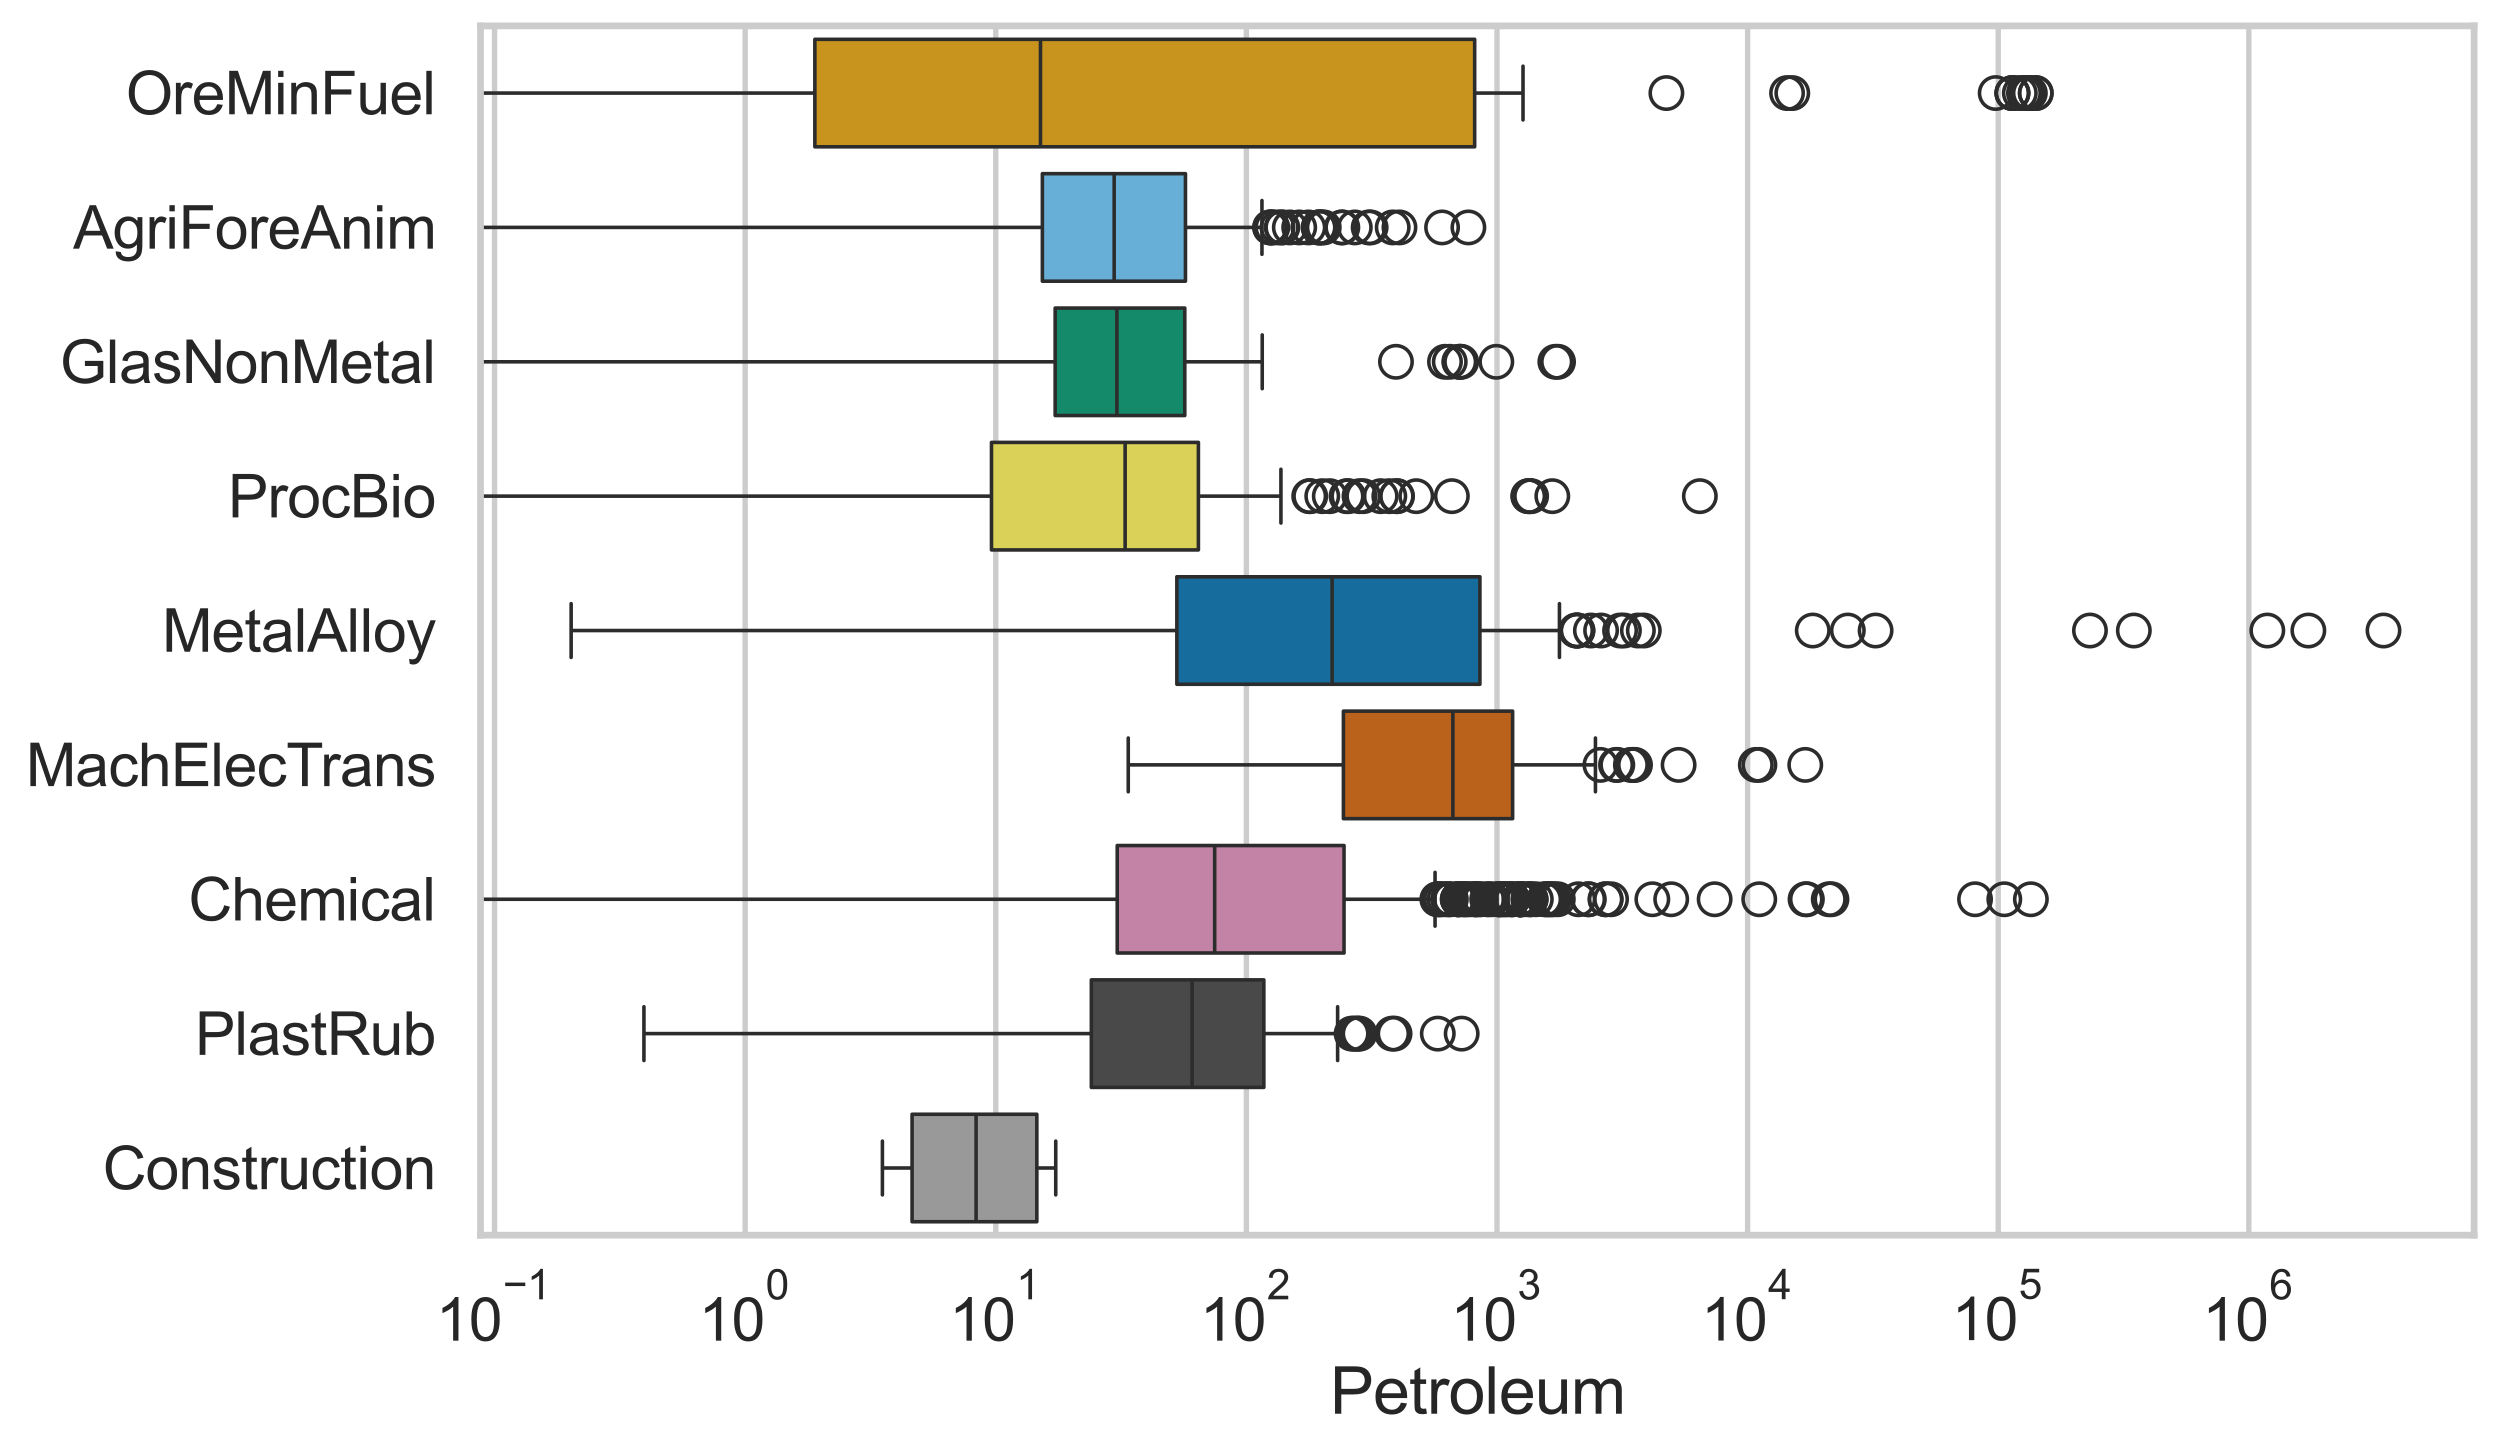 <?xml version="1.0" encoding="utf-8" standalone="no"?>
<!DOCTYPE svg PUBLIC "-//W3C//DTD SVG 1.1//EN"
  "http://www.w3.org/Graphics/SVG/1.1/DTD/svg11.dtd">
<svg xmlns:xlink="http://www.w3.org/1999/xlink" width="695.577pt" height="404.121pt" viewBox="0 0 695.577 404.121" xmlns="http://www.w3.org/2000/svg" version="1.1">
 <defs>
  <style type="text/css">*{stroke-linejoin: round; stroke-linecap: butt}</style>
 </defs>
 <g id="figure_1">
  <g id="patch_1">
   <path d="M 0 404.121 
L 695.577 404.121 
L 695.577 0 
L 0 0 
z
" style="fill: #ffffff"/>
  </g>
  <g id="axes_1">
   <g id="patch_2">
    <path d="M 133.697 343.665 
L 688.377 343.665 
L 688.377 7.2 
L 133.697 7.2 
z
" style="fill: #ffffff"/>
   </g>
   <g id="matplotlib.axis_1">
    <g id="xtick_1">
     <g id="line2d_1">
      <path d="M 137.598 343.665 
L 137.598 7.2 
" clip-path="url(#p5e1dbf6864)" style="fill: none; stroke: #cccccc; stroke-width: 1.5; stroke-linecap: round"/>
     </g>
     <g id="text_1">
      <!-- $\mathdefault{10^{-1}}$ -->
      <g style="fill: #262626" transform="translate(121.263 373.18) scale(0.165 -0.165)">
       <defs>
        <path id="ArialMT-31" d="M 2384 0 
L 1822 0 
L 1822 3584 
Q 1619 3391 1289 3197 
Q 959 3003 697 2906 
L 697 3450 
Q 1169 3672 1522 3987 
Q 1875 4303 2022 4600 
L 2384 4600 
L 2384 0 
z
" transform="scale(0.016)"/>
        <path id="ArialMT-30" d="M 266 2259 
Q 266 3072 433 3567 
Q 600 4063 929 4331 
Q 1259 4600 1759 4600 
Q 2128 4600 2406 4451 
Q 2684 4303 2865 4023 
Q 3047 3744 3150 3342 
Q 3253 2941 3253 2259 
Q 3253 1453 3087 958 
Q 2922 463 2592 192 
Q 2263 -78 1759 -78 
Q 1097 -78 719 397 
Q 266 969 266 2259 
z
M 844 2259 
Q 844 1131 1108 757 
Q 1372 384 1759 384 
Q 2147 384 2411 759 
Q 2675 1134 2675 2259 
Q 2675 3391 2411 3762 
Q 2147 4134 1753 4134 
Q 1366 4134 1134 3806 
Q 844 3388 844 2259 
z
" transform="scale(0.016)"/>
        <path id="ArialMT-2212" d="M 3381 1997 
L 356 1997 
L 356 2522 
L 3381 2522 
L 3381 1997 
z
" transform="scale(0.016)"/>
       </defs>
       <use xlink:href="#ArialMT-31" transform="translate(0 0.994)"/>
       <use xlink:href="#ArialMT-30" transform="translate(55.615 0.994)"/>
       <use xlink:href="#ArialMT-2212" transform="translate(112.973 70.688) scale(0.7)"/>
       <use xlink:href="#ArialMT-31" transform="translate(153.852 70.688) scale(0.7)"/>
      </g>
     </g>
    </g>
    <g id="xtick_2">
     <g id="line2d_2">
      <path d="M 207.326 343.665 
L 207.326 7.2 
" clip-path="url(#p5e1dbf6864)" style="fill: none; stroke: #cccccc; stroke-width: 1.5; stroke-linecap: round"/>
     </g>
     <g id="text_2">
      <!-- $\mathdefault{10^{0}}$ -->
      <g style="fill: #262626" transform="translate(194.374 373.18) scale(0.165 -0.165)">
       <use xlink:href="#ArialMT-31" transform="translate(0 0.994)"/>
       <use xlink:href="#ArialMT-30" transform="translate(55.615 0.994)"/>
       <use xlink:href="#ArialMT-30" transform="translate(112.973 70.688) scale(0.7)"/>
      </g>
     </g>
    </g>
    <g id="xtick_3">
     <g id="line2d_3">
      <path d="M 277.055 343.665 
L 277.055 7.2 
" clip-path="url(#p5e1dbf6864)" style="fill: none; stroke: #cccccc; stroke-width: 1.5; stroke-linecap: round"/>
     </g>
     <g id="text_3">
      <!-- $\mathdefault{10^{1}}$ -->
      <g style="fill: #262626" transform="translate(264.102 373.18) scale(0.165 -0.165)">
       <use xlink:href="#ArialMT-31" transform="translate(0 0.994)"/>
       <use xlink:href="#ArialMT-30" transform="translate(55.615 0.994)"/>
       <use xlink:href="#ArialMT-31" transform="translate(112.973 70.688) scale(0.7)"/>
      </g>
     </g>
    </g>
    <g id="xtick_4">
     <g id="line2d_4">
      <path d="M 346.783 343.665 
L 346.783 7.2 
" clip-path="url(#p5e1dbf6864)" style="fill: none; stroke: #cccccc; stroke-width: 1.5; stroke-linecap: round"/>
     </g>
     <g id="text_4">
      <!-- $\mathdefault{10^{2}}$ -->
      <g style="fill: #262626" transform="translate(333.831 373.18) scale(0.165 -0.165)">
       <defs>
        <path id="ArialMT-32" d="M 3222 541 
L 3222 0 
L 194 0 
Q 188 203 259 391 
Q 375 700 629 1000 
Q 884 1300 1366 1694 
Q 2113 2306 2375 2664 
Q 2638 3022 2638 3341 
Q 2638 3675 2398 3904 
Q 2159 4134 1775 4134 
Q 1369 4134 1125 3890 
Q 881 3647 878 3216 
L 300 3275 
Q 359 3922 746 4261 
Q 1134 4600 1788 4600 
Q 2447 4600 2831 4234 
Q 3216 3869 3216 3328 
Q 3216 3053 3103 2787 
Q 2991 2522 2730 2228 
Q 2469 1934 1863 1422 
Q 1356 997 1212 845 
Q 1069 694 975 541 
L 3222 541 
z
" transform="scale(0.016)"/>
       </defs>
       <use xlink:href="#ArialMT-31" transform="translate(0 0.994)"/>
       <use xlink:href="#ArialMT-30" transform="translate(55.615 0.994)"/>
       <use xlink:href="#ArialMT-32" transform="translate(112.973 70.688) scale(0.7)"/>
      </g>
     </g>
    </g>
    <g id="xtick_5">
     <g id="line2d_5">
      <path d="M 416.511 343.665 
L 416.511 7.2 
" clip-path="url(#p5e1dbf6864)" style="fill: none; stroke: #cccccc; stroke-width: 1.5; stroke-linecap: round"/>
     </g>
     <g id="text_5">
      <!-- $\mathdefault{10^{3}}$ -->
      <g style="fill: #262626" transform="translate(403.559 373.18) scale(0.165 -0.165)">
       <defs>
        <path id="ArialMT-33" d="M 269 1209 
L 831 1284 
Q 928 806 1161 595 
Q 1394 384 1728 384 
Q 2125 384 2398 659 
Q 2672 934 2672 1341 
Q 2672 1728 2419 1979 
Q 2166 2231 1775 2231 
Q 1616 2231 1378 2169 
L 1441 2663 
Q 1497 2656 1531 2656 
Q 1891 2656 2178 2843 
Q 2466 3031 2466 3422 
Q 2466 3731 2256 3934 
Q 2047 4138 1716 4138 
Q 1388 4138 1169 3931 
Q 950 3725 888 3313 
L 325 3413 
Q 428 3978 793 4289 
Q 1159 4600 1703 4600 
Q 2078 4600 2393 4439 
Q 2709 4278 2876 4000 
Q 3044 3722 3044 3409 
Q 3044 3113 2884 2869 
Q 2725 2625 2413 2481 
Q 2819 2388 3044 2092 
Q 3269 1797 3269 1353 
Q 3269 753 2831 336 
Q 2394 -81 1725 -81 
Q 1122 -81 723 278 
Q 325 638 269 1209 
z
" transform="scale(0.016)"/>
       </defs>
       <use xlink:href="#ArialMT-31" transform="translate(0 0.994)"/>
       <use xlink:href="#ArialMT-30" transform="translate(55.615 0.994)"/>
       <use xlink:href="#ArialMT-33" transform="translate(112.973 70.688) scale(0.7)"/>
      </g>
     </g>
    </g>
    <g id="xtick_6">
     <g id="line2d_6">
      <path d="M 486.24 343.665 
L 486.24 7.2 
" clip-path="url(#p5e1dbf6864)" style="fill: none; stroke: #cccccc; stroke-width: 1.5; stroke-linecap: round"/>
     </g>
     <g id="text_6">
      <!-- $\mathdefault{10^{4}}$ -->
      <g style="fill: #262626" transform="translate(473.287 373.015) scale(0.165 -0.165)">
       <defs>
        <path id="ArialMT-34" d="M 2069 0 
L 2069 1097 
L 81 1097 
L 81 1613 
L 2172 4581 
L 2631 4581 
L 2631 1613 
L 3250 1613 
L 3250 1097 
L 2631 1097 
L 2631 0 
L 2069 0 
z
M 2069 1613 
L 2069 3678 
L 634 1613 
L 2069 1613 
z
" transform="scale(0.016)"/>
       </defs>
       <use xlink:href="#ArialMT-31" transform="translate(0 0.202)"/>
       <use xlink:href="#ArialMT-30" transform="translate(55.615 0.202)"/>
       <use xlink:href="#ArialMT-34" transform="translate(112.973 69.895) scale(0.7)"/>
      </g>
     </g>
    </g>
    <g id="xtick_7">
     <g id="line2d_7">
      <path d="M 555.968 343.665 
L 555.968 7.2 
" clip-path="url(#p5e1dbf6864)" style="fill: none; stroke: #cccccc; stroke-width: 1.5; stroke-linecap: round"/>
     </g>
     <g id="text_7">
      <!-- $\mathdefault{10^{5}}$ -->
      <g style="fill: #262626" transform="translate(543.016 373.015) scale(0.165 -0.165)">
       <defs>
        <path id="ArialMT-35" d="M 266 1200 
L 856 1250 
Q 922 819 1161 601 
Q 1400 384 1738 384 
Q 2144 384 2425 690 
Q 2706 997 2706 1503 
Q 2706 1984 2436 2262 
Q 2166 2541 1728 2541 
Q 1456 2541 1237 2417 
Q 1019 2294 894 2097 
L 366 2166 
L 809 4519 
L 3088 4519 
L 3088 3981 
L 1259 3981 
L 1013 2750 
Q 1425 3038 1878 3038 
Q 2478 3038 2890 2622 
Q 3303 2206 3303 1553 
Q 3303 931 2941 478 
Q 2500 -78 1738 -78 
Q 1113 -78 717 272 
Q 322 622 266 1200 
z
" transform="scale(0.016)"/>
       </defs>
       <use xlink:href="#ArialMT-31" transform="translate(0 0.88)"/>
       <use xlink:href="#ArialMT-30" transform="translate(55.615 0.88)"/>
       <use xlink:href="#ArialMT-35" transform="translate(112.973 70.573) scale(0.7)"/>
      </g>
     </g>
    </g>
    <g id="xtick_8">
     <g id="line2d_8">
      <path d="M 625.697 343.665 
L 625.697 7.2 
" clip-path="url(#p5e1dbf6864)" style="fill: none; stroke: #cccccc; stroke-width: 1.5; stroke-linecap: round"/>
     </g>
     <g id="text_8">
      <!-- $\mathdefault{10^{6}}$ -->
      <g style="fill: #262626" transform="translate(612.744 373.18) scale(0.165 -0.165)">
       <defs>
        <path id="ArialMT-36" d="M 3184 3459 
L 2625 3416 
Q 2550 3747 2413 3897 
Q 2184 4138 1850 4138 
Q 1581 4138 1378 3988 
Q 1113 3794 959 3422 
Q 806 3050 800 2363 
Q 1003 2672 1297 2822 
Q 1591 2972 1913 2972 
Q 2475 2972 2870 2558 
Q 3266 2144 3266 1488 
Q 3266 1056 3080 686 
Q 2894 316 2569 119 
Q 2244 -78 1831 -78 
Q 1128 -78 684 439 
Q 241 956 241 2144 
Q 241 3472 731 4075 
Q 1159 4600 1884 4600 
Q 2425 4600 2770 4297 
Q 3116 3994 3184 3459 
z
M 888 1484 
Q 888 1194 1011 928 
Q 1134 663 1356 523 
Q 1578 384 1822 384 
Q 2178 384 2434 671 
Q 2691 959 2691 1453 
Q 2691 1928 2437 2201 
Q 2184 2475 1800 2475 
Q 1419 2475 1153 2201 
Q 888 1928 888 1484 
z
" transform="scale(0.016)"/>
       </defs>
       <use xlink:href="#ArialMT-31" transform="translate(0 0.994)"/>
       <use xlink:href="#ArialMT-30" transform="translate(55.615 0.994)"/>
       <use xlink:href="#ArialMT-36" transform="translate(112.973 70.688) scale(0.7)"/>
      </g>
     </g>
    </g>
    <g id="xtick_9"/>
    <g id="xtick_10"/>
    <g id="xtick_11"/>
    <g id="xtick_12"/>
    <g id="xtick_13"/>
    <g id="xtick_14"/>
    <g id="xtick_15"/>
    <g id="xtick_16"/>
    <g id="xtick_17"/>
    <g id="xtick_18"/>
    <g id="xtick_19"/>
    <g id="xtick_20"/>
    <g id="xtick_21"/>
    <g id="xtick_22"/>
    <g id="xtick_23"/>
    <g id="xtick_24"/>
    <g id="xtick_25"/>
    <g id="xtick_26"/>
    <g id="xtick_27"/>
    <g id="xtick_28"/>
    <g id="xtick_29"/>
    <g id="xtick_30"/>
    <g id="xtick_31"/>
    <g id="xtick_32"/>
    <g id="xtick_33"/>
    <g id="xtick_34"/>
    <g id="xtick_35"/>
    <g id="xtick_36"/>
    <g id="xtick_37"/>
    <g id="xtick_38"/>
    <g id="xtick_39"/>
    <g id="xtick_40"/>
    <g id="xtick_41"/>
    <g id="xtick_42"/>
    <g id="xtick_43"/>
    <g id="xtick_44"/>
    <g id="xtick_45"/>
    <g id="xtick_46"/>
    <g id="xtick_47"/>
    <g id="xtick_48"/>
    <g id="xtick_49"/>
    <g id="xtick_50"/>
    <g id="xtick_51"/>
    <g id="xtick_52"/>
    <g id="xtick_53"/>
    <g id="xtick_54"/>
    <g id="xtick_55"/>
    <g id="xtick_56"/>
    <g id="xtick_57"/>
    <g id="xtick_58"/>
    <g id="xtick_59"/>
    <g id="xtick_60"/>
    <g id="xtick_61"/>
    <g id="xtick_62"/>
    <g id="xtick_63"/>
    <g id="xtick_64"/>
    <g id="xtick_65"/>
    <g id="xtick_66"/>
    <g id="xtick_67"/>
    <g id="xtick_68"/>
    <g id="xtick_69"/>
    <g id="xtick_70"/>
    <g id="xtick_71"/>
    <g id="text_9">
     <!-- Petroleum -->
     <g style="fill: #262626" transform="translate(370.021 393.344) scale(0.18 -0.18)">
      <defs>
       <path id="ArialMT-50" d="M 494 0 
L 494 4581 
L 2222 4581 
Q 2678 4581 2919 4538 
Q 3256 4481 3484 4323 
Q 3713 4166 3852 3881 
Q 3991 3597 3991 3256 
Q 3991 2672 3619 2267 
Q 3247 1863 2275 1863 
L 1100 1863 
L 1100 0 
L 494 0 
z
M 1100 2403 
L 2284 2403 
Q 2872 2403 3119 2622 
Q 3366 2841 3366 3238 
Q 3366 3525 3220 3729 
Q 3075 3934 2838 4000 
Q 2684 4041 2272 4041 
L 1100 4041 
L 1100 2403 
z
" transform="scale(0.016)"/>
       <path id="ArialMT-65" d="M 2694 1069 
L 3275 997 
Q 3138 488 2766 206 
Q 2394 -75 1816 -75 
Q 1088 -75 661 373 
Q 234 822 234 1631 
Q 234 2469 665 2931 
Q 1097 3394 1784 3394 
Q 2450 3394 2872 2941 
Q 3294 2488 3294 1666 
Q 3294 1616 3291 1516 
L 816 1516 
Q 847 969 1125 678 
Q 1403 388 1819 388 
Q 2128 388 2347 550 
Q 2566 713 2694 1069 
z
M 847 1978 
L 2700 1978 
Q 2663 2397 2488 2606 
Q 2219 2931 1791 2931 
Q 1403 2931 1139 2672 
Q 875 2413 847 1978 
z
" transform="scale(0.016)"/>
       <path id="ArialMT-74" d="M 1650 503 
L 1731 6 
Q 1494 -44 1306 -44 
Q 1000 -44 831 53 
Q 663 150 594 308 
Q 525 466 525 972 
L 525 2881 
L 113 2881 
L 113 3319 
L 525 3319 
L 525 4141 
L 1084 4478 
L 1084 3319 
L 1650 3319 
L 1650 2881 
L 1084 2881 
L 1084 941 
Q 1084 700 1114 631 
Q 1144 563 1211 522 
Q 1278 481 1403 481 
Q 1497 481 1650 503 
z
" transform="scale(0.016)"/>
       <path id="ArialMT-72" d="M 416 0 
L 416 3319 
L 922 3319 
L 922 2816 
Q 1116 3169 1280 3281 
Q 1444 3394 1641 3394 
Q 1925 3394 2219 3213 
L 2025 2691 
Q 1819 2813 1613 2813 
Q 1428 2813 1281 2702 
Q 1134 2591 1072 2394 
Q 978 2094 978 1738 
L 978 0 
L 416 0 
z
" transform="scale(0.016)"/>
       <path id="ArialMT-6f" d="M 213 1659 
Q 213 2581 725 3025 
Q 1153 3394 1769 3394 
Q 2453 3394 2887 2945 
Q 3322 2497 3322 1706 
Q 3322 1066 3130 698 
Q 2938 331 2570 128 
Q 2203 -75 1769 -75 
Q 1072 -75 642 372 
Q 213 819 213 1659 
z
M 791 1659 
Q 791 1022 1069 705 
Q 1347 388 1769 388 
Q 2188 388 2466 706 
Q 2744 1025 2744 1678 
Q 2744 2294 2464 2611 
Q 2184 2928 1769 2928 
Q 1347 2928 1069 2612 
Q 791 2297 791 1659 
z
" transform="scale(0.016)"/>
       <path id="ArialMT-6c" d="M 409 0 
L 409 4581 
L 972 4581 
L 972 0 
L 409 0 
z
" transform="scale(0.016)"/>
       <path id="ArialMT-75" d="M 2597 0 
L 2597 488 
Q 2209 -75 1544 -75 
Q 1250 -75 995 37 
Q 741 150 617 320 
Q 494 491 444 738 
Q 409 903 409 1263 
L 409 3319 
L 972 3319 
L 972 1478 
Q 972 1038 1006 884 
Q 1059 663 1231 536 
Q 1403 409 1656 409 
Q 1909 409 2131 539 
Q 2353 669 2445 892 
Q 2538 1116 2538 1541 
L 2538 3319 
L 3100 3319 
L 3100 0 
L 2597 0 
z
" transform="scale(0.016)"/>
       <path id="ArialMT-6d" d="M 422 0 
L 422 3319 
L 925 3319 
L 925 2853 
Q 1081 3097 1340 3245 
Q 1600 3394 1931 3394 
Q 2300 3394 2536 3241 
Q 2772 3088 2869 2813 
Q 3263 3394 3894 3394 
Q 4388 3394 4653 3120 
Q 4919 2847 4919 2278 
L 4919 0 
L 4359 0 
L 4359 2091 
Q 4359 2428 4304 2576 
Q 4250 2725 4106 2815 
Q 3963 2906 3769 2906 
Q 3419 2906 3187 2673 
Q 2956 2441 2956 1928 
L 2956 0 
L 2394 0 
L 2394 2156 
Q 2394 2531 2256 2718 
Q 2119 2906 1806 2906 
Q 1569 2906 1367 2781 
Q 1166 2656 1075 2415 
Q 984 2175 984 1722 
L 984 0 
L 422 0 
z
" transform="scale(0.016)"/>
      </defs>
      <use xlink:href="#ArialMT-50"/>
      <use xlink:href="#ArialMT-65" transform="translate(66.699 0)"/>
      <use xlink:href="#ArialMT-74" transform="translate(122.314 0)"/>
      <use xlink:href="#ArialMT-72" transform="translate(150.098 0)"/>
      <use xlink:href="#ArialMT-6f" transform="translate(183.398 0)"/>
      <use xlink:href="#ArialMT-6c" transform="translate(239.014 0)"/>
      <use xlink:href="#ArialMT-65" transform="translate(261.23 0)"/>
      <use xlink:href="#ArialMT-75" transform="translate(316.846 0)"/>
      <use xlink:href="#ArialMT-6d" transform="translate(372.461 0)"/>
     </g>
    </g>
   </g>
   <g id="matplotlib.axis_2">
    <g id="ytick_1">
     <g id="text_10">
      <!-- OreMinFuel -->
      <g style="fill: #262626" transform="translate(35.013 31.798) scale(0.165 -0.165)">
       <defs>
        <path id="ArialMT-4f" d="M 309 2231 
Q 309 3372 921 4017 
Q 1534 4663 2503 4663 
Q 3138 4663 3647 4359 
Q 4156 4056 4423 3514 
Q 4691 2972 4691 2284 
Q 4691 1588 4409 1038 
Q 4128 488 3612 205 
Q 3097 -78 2500 -78 
Q 1853 -78 1343 234 
Q 834 547 571 1087 
Q 309 1628 309 2231 
z
M 934 2222 
Q 934 1394 1379 917 
Q 1825 441 2497 441 
Q 3181 441 3623 922 
Q 4066 1403 4066 2288 
Q 4066 2847 3877 3264 
Q 3688 3681 3323 3911 
Q 2959 4141 2506 4141 
Q 1863 4141 1398 3698 
Q 934 3256 934 2222 
z
" transform="scale(0.016)"/>
        <path id="ArialMT-4d" d="M 475 0 
L 475 4581 
L 1388 4581 
L 2472 1338 
Q 2622 884 2691 659 
Q 2769 909 2934 1394 
L 4031 4581 
L 4847 4581 
L 4847 0 
L 4263 0 
L 4263 3834 
L 2931 0 
L 2384 0 
L 1059 3900 
L 1059 0 
L 475 0 
z
" transform="scale(0.016)"/>
        <path id="ArialMT-69" d="M 425 3934 
L 425 4581 
L 988 4581 
L 988 3934 
L 425 3934 
z
M 425 0 
L 425 3319 
L 988 3319 
L 988 0 
L 425 0 
z
" transform="scale(0.016)"/>
        <path id="ArialMT-6e" d="M 422 0 
L 422 3319 
L 928 3319 
L 928 2847 
Q 1294 3394 1984 3394 
Q 2284 3394 2536 3286 
Q 2788 3178 2913 3003 
Q 3038 2828 3088 2588 
Q 3119 2431 3119 2041 
L 3119 0 
L 2556 0 
L 2556 2019 
Q 2556 2363 2490 2533 
Q 2425 2703 2258 2804 
Q 2091 2906 1866 2906 
Q 1506 2906 1245 2678 
Q 984 2450 984 1813 
L 984 0 
L 422 0 
z
" transform="scale(0.016)"/>
        <path id="ArialMT-46" d="M 525 0 
L 525 4581 
L 3616 4581 
L 3616 4041 
L 1131 4041 
L 1131 2622 
L 3281 2622 
L 3281 2081 
L 1131 2081 
L 1131 0 
L 525 0 
z
" transform="scale(0.016)"/>
       </defs>
       <use xlink:href="#ArialMT-4f"/>
       <use xlink:href="#ArialMT-72" transform="translate(77.783 0)"/>
       <use xlink:href="#ArialMT-65" transform="translate(111.084 0)"/>
       <use xlink:href="#ArialMT-4d" transform="translate(166.699 0)"/>
       <use xlink:href="#ArialMT-69" transform="translate(250 0)"/>
       <use xlink:href="#ArialMT-6e" transform="translate(272.217 0)"/>
       <use xlink:href="#ArialMT-46" transform="translate(327.832 0)"/>
       <use xlink:href="#ArialMT-75" transform="translate(388.916 0)"/>
       <use xlink:href="#ArialMT-65" transform="translate(444.531 0)"/>
       <use xlink:href="#ArialMT-6c" transform="translate(500.146 0)"/>
      </g>
     </g>
    </g>
    <g id="ytick_2">
     <g id="text_11">
      <!-- AgriForeAnim -->
      <g style="fill: #262626" transform="translate(20.341 69.183) scale(0.165 -0.165)">
       <defs>
        <path id="ArialMT-41" d="M -9 0 
L 1750 4581 
L 2403 4581 
L 4278 0 
L 3588 0 
L 3053 1388 
L 1138 1388 
L 634 0 
L -9 0 
z
M 1313 1881 
L 2866 1881 
L 2388 3150 
Q 2169 3728 2063 4100 
Q 1975 3659 1816 3225 
L 1313 1881 
z
" transform="scale(0.016)"/>
        <path id="ArialMT-67" d="M 319 -275 
L 866 -356 
Q 900 -609 1056 -725 
Q 1266 -881 1628 -881 
Q 2019 -881 2231 -725 
Q 2444 -569 2519 -288 
Q 2563 -116 2559 434 
Q 2191 0 1641 0 
Q 956 0 581 494 
Q 206 988 206 1678 
Q 206 2153 378 2554 
Q 550 2956 876 3175 
Q 1203 3394 1644 3394 
Q 2231 3394 2613 2919 
L 2613 3319 
L 3131 3319 
L 3131 450 
Q 3131 -325 2973 -648 
Q 2816 -972 2473 -1159 
Q 2131 -1347 1631 -1347 
Q 1038 -1347 672 -1080 
Q 306 -813 319 -275 
z
M 784 1719 
Q 784 1066 1043 766 
Q 1303 466 1694 466 
Q 2081 466 2343 764 
Q 2606 1063 2606 1700 
Q 2606 2309 2336 2618 
Q 2066 2928 1684 2928 
Q 1309 2928 1046 2623 
Q 784 2319 784 1719 
z
" transform="scale(0.016)"/>
       </defs>
       <use xlink:href="#ArialMT-41"/>
       <use xlink:href="#ArialMT-67" transform="translate(66.699 0)"/>
       <use xlink:href="#ArialMT-72" transform="translate(122.314 0)"/>
       <use xlink:href="#ArialMT-69" transform="translate(155.615 0)"/>
       <use xlink:href="#ArialMT-46" transform="translate(177.832 0)"/>
       <use xlink:href="#ArialMT-6f" transform="translate(238.916 0)"/>
       <use xlink:href="#ArialMT-72" transform="translate(294.531 0)"/>
       <use xlink:href="#ArialMT-65" transform="translate(327.832 0)"/>
       <use xlink:href="#ArialMT-41" transform="translate(383.447 0)"/>
       <use xlink:href="#ArialMT-6e" transform="translate(450.146 0)"/>
       <use xlink:href="#ArialMT-69" transform="translate(505.762 0)"/>
       <use xlink:href="#ArialMT-6d" transform="translate(527.979 0)"/>
      </g>
     </g>
    </g>
    <g id="ytick_3">
     <g id="text_12">
      <!-- GlasNonMetal -->
      <g style="fill: #262626" transform="translate(16.659 106.568) scale(0.165 -0.165)">
       <defs>
        <path id="ArialMT-47" d="M 2638 1797 
L 2638 2334 
L 4578 2338 
L 4578 638 
Q 4131 281 3656 101 
Q 3181 -78 2681 -78 
Q 2006 -78 1454 211 
Q 903 500 622 1047 
Q 341 1594 341 2269 
Q 341 2938 620 3517 
Q 900 4097 1425 4378 
Q 1950 4659 2634 4659 
Q 3131 4659 3532 4498 
Q 3934 4338 4162 4050 
Q 4391 3763 4509 3300 
L 3963 3150 
Q 3859 3500 3706 3700 
Q 3553 3900 3268 4020 
Q 2984 4141 2638 4141 
Q 2222 4141 1919 4014 
Q 1616 3888 1430 3681 
Q 1244 3475 1141 3228 
Q 966 2803 966 2306 
Q 966 1694 1177 1281 
Q 1388 869 1791 669 
Q 2194 469 2647 469 
Q 3041 469 3416 620 
Q 3791 772 3984 944 
L 3984 1797 
L 2638 1797 
z
" transform="scale(0.016)"/>
        <path id="ArialMT-61" d="M 2588 409 
Q 2275 144 1986 34 
Q 1697 -75 1366 -75 
Q 819 -75 525 192 
Q 231 459 231 875 
Q 231 1119 342 1320 
Q 453 1522 633 1644 
Q 813 1766 1038 1828 
Q 1203 1872 1538 1913 
Q 2219 1994 2541 2106 
Q 2544 2222 2544 2253 
Q 2544 2597 2384 2738 
Q 2169 2928 1744 2928 
Q 1347 2928 1158 2789 
Q 969 2650 878 2297 
L 328 2372 
Q 403 2725 575 2942 
Q 747 3159 1072 3276 
Q 1397 3394 1825 3394 
Q 2250 3394 2515 3294 
Q 2781 3194 2906 3042 
Q 3031 2891 3081 2659 
Q 3109 2516 3109 2141 
L 3109 1391 
Q 3109 606 3145 398 
Q 3181 191 3288 0 
L 2700 0 
Q 2613 175 2588 409 
z
M 2541 1666 
Q 2234 1541 1622 1453 
Q 1275 1403 1131 1340 
Q 988 1278 909 1158 
Q 831 1038 831 891 
Q 831 666 1001 516 
Q 1172 366 1500 366 
Q 1825 366 2078 508 
Q 2331 650 2450 897 
Q 2541 1088 2541 1459 
L 2541 1666 
z
" transform="scale(0.016)"/>
        <path id="ArialMT-73" d="M 197 991 
L 753 1078 
Q 800 744 1014 566 
Q 1228 388 1613 388 
Q 2000 388 2187 545 
Q 2375 703 2375 916 
Q 2375 1106 2209 1216 
Q 2094 1291 1634 1406 
Q 1016 1563 777 1677 
Q 538 1791 414 1992 
Q 291 2194 291 2438 
Q 291 2659 392 2848 
Q 494 3038 669 3163 
Q 800 3259 1026 3326 
Q 1253 3394 1513 3394 
Q 1903 3394 2198 3281 
Q 2494 3169 2634 2976 
Q 2775 2784 2828 2463 
L 2278 2388 
Q 2241 2644 2061 2787 
Q 1881 2931 1553 2931 
Q 1166 2931 1000 2803 
Q 834 2675 834 2503 
Q 834 2394 903 2306 
Q 972 2216 1119 2156 
Q 1203 2125 1616 2013 
Q 2213 1853 2448 1751 
Q 2684 1650 2818 1456 
Q 2953 1263 2953 975 
Q 2953 694 2789 445 
Q 2625 197 2315 61 
Q 2006 -75 1616 -75 
Q 969 -75 630 194 
Q 291 463 197 991 
z
" transform="scale(0.016)"/>
        <path id="ArialMT-4e" d="M 488 0 
L 488 4581 
L 1109 4581 
L 3516 984 
L 3516 4581 
L 4097 4581 
L 4097 0 
L 3475 0 
L 1069 3600 
L 1069 0 
L 488 0 
z
" transform="scale(0.016)"/>
       </defs>
       <use xlink:href="#ArialMT-47"/>
       <use xlink:href="#ArialMT-6c" transform="translate(77.783 0)"/>
       <use xlink:href="#ArialMT-61" transform="translate(100 0)"/>
       <use xlink:href="#ArialMT-73" transform="translate(155.615 0)"/>
       <use xlink:href="#ArialMT-4e" transform="translate(205.615 0)"/>
       <use xlink:href="#ArialMT-6f" transform="translate(277.832 0)"/>
       <use xlink:href="#ArialMT-6e" transform="translate(333.447 0)"/>
       <use xlink:href="#ArialMT-4d" transform="translate(389.062 0)"/>
       <use xlink:href="#ArialMT-65" transform="translate(472.363 0)"/>
       <use xlink:href="#ArialMT-74" transform="translate(527.979 0)"/>
       <use xlink:href="#ArialMT-61" transform="translate(555.762 0)"/>
       <use xlink:href="#ArialMT-6c" transform="translate(611.377 0)"/>
      </g>
     </g>
    </g>
    <g id="ytick_4">
     <g id="text_13">
      <!-- ProcBio -->
      <g style="fill: #262626" transform="translate(63.424 143.953) scale(0.165 -0.165)">
       <defs>
        <path id="ArialMT-63" d="M 2588 1216 
L 3141 1144 
Q 3050 572 2676 248 
Q 2303 -75 1759 -75 
Q 1078 -75 664 370 
Q 250 816 250 1647 
Q 250 2184 428 2587 
Q 606 2991 970 3192 
Q 1334 3394 1763 3394 
Q 2303 3394 2647 3120 
Q 2991 2847 3088 2344 
L 2541 2259 
Q 2463 2594 2264 2762 
Q 2066 2931 1784 2931 
Q 1359 2931 1093 2626 
Q 828 2322 828 1663 
Q 828 994 1084 691 
Q 1341 388 1753 388 
Q 2084 388 2306 591 
Q 2528 794 2588 1216 
z
" transform="scale(0.016)"/>
        <path id="ArialMT-42" d="M 469 0 
L 469 4581 
L 2188 4581 
Q 2713 4581 3030 4442 
Q 3347 4303 3526 4014 
Q 3706 3725 3706 3409 
Q 3706 3116 3547 2856 
Q 3388 2597 3066 2438 
Q 3481 2316 3704 2022 
Q 3928 1728 3928 1328 
Q 3928 1006 3792 729 
Q 3656 453 3456 303 
Q 3256 153 2954 76 
Q 2653 0 2216 0 
L 469 0 
z
M 1075 2656 
L 2066 2656 
Q 2469 2656 2644 2709 
Q 2875 2778 2992 2937 
Q 3109 3097 3109 3338 
Q 3109 3566 3000 3739 
Q 2891 3913 2687 3977 
Q 2484 4041 1991 4041 
L 1075 4041 
L 1075 2656 
z
M 1075 541 
L 2216 541 
Q 2509 541 2628 563 
Q 2838 600 2978 687 
Q 3119 775 3209 942 
Q 3300 1109 3300 1328 
Q 3300 1584 3169 1773 
Q 3038 1963 2805 2039 
Q 2572 2116 2134 2116 
L 1075 2116 
L 1075 541 
z
" transform="scale(0.016)"/>
       </defs>
       <use xlink:href="#ArialMT-50"/>
       <use xlink:href="#ArialMT-72" transform="translate(66.699 0)"/>
       <use xlink:href="#ArialMT-6f" transform="translate(100 0)"/>
       <use xlink:href="#ArialMT-63" transform="translate(155.615 0)"/>
       <use xlink:href="#ArialMT-42" transform="translate(205.615 0)"/>
       <use xlink:href="#ArialMT-69" transform="translate(272.314 0)"/>
       <use xlink:href="#ArialMT-6f" transform="translate(294.531 0)"/>
      </g>
     </g>
    </g>
    <g id="ytick_5">
     <g id="text_14">
      <!-- MetalAlloy -->
      <g style="fill: #262626" transform="translate(45.088 181.337) scale(0.165 -0.165)">
       <defs>
        <path id="ArialMT-79" d="M 397 -1278 
L 334 -750 
Q 519 -800 656 -800 
Q 844 -800 956 -737 
Q 1069 -675 1141 -563 
Q 1194 -478 1313 -144 
Q 1328 -97 1363 -6 
L 103 3319 
L 709 3319 
L 1400 1397 
Q 1534 1031 1641 628 
Q 1738 1016 1872 1384 
L 2581 3319 
L 3144 3319 
L 1881 -56 
Q 1678 -603 1566 -809 
Q 1416 -1088 1222 -1217 
Q 1028 -1347 759 -1347 
Q 597 -1347 397 -1278 
z
" transform="scale(0.016)"/>
       </defs>
       <use xlink:href="#ArialMT-4d"/>
       <use xlink:href="#ArialMT-65" transform="translate(83.301 0)"/>
       <use xlink:href="#ArialMT-74" transform="translate(138.916 0)"/>
       <use xlink:href="#ArialMT-61" transform="translate(166.699 0)"/>
       <use xlink:href="#ArialMT-6c" transform="translate(222.314 0)"/>
       <use xlink:href="#ArialMT-41" transform="translate(244.531 0)"/>
       <use xlink:href="#ArialMT-6c" transform="translate(311.23 0)"/>
       <use xlink:href="#ArialMT-6c" transform="translate(333.447 0)"/>
       <use xlink:href="#ArialMT-6f" transform="translate(355.664 0)"/>
       <use xlink:href="#ArialMT-79" transform="translate(411.279 0)"/>
      </g>
     </g>
    </g>
    <g id="ytick_6">
     <g id="text_15">
      <!-- MachElecTrans -->
      <g style="fill: #262626" transform="translate(7.2 218.722) scale(0.165 -0.165)">
       <defs>
        <path id="ArialMT-68" d="M 422 0 
L 422 4581 
L 984 4581 
L 984 2938 
Q 1378 3394 1978 3394 
Q 2347 3394 2619 3248 
Q 2891 3103 3008 2847 
Q 3125 2591 3125 2103 
L 3125 0 
L 2563 0 
L 2563 2103 
Q 2563 2525 2380 2717 
Q 2197 2909 1863 2909 
Q 1613 2909 1392 2779 
Q 1172 2650 1078 2428 
Q 984 2206 984 1816 
L 984 0 
L 422 0 
z
" transform="scale(0.016)"/>
        <path id="ArialMT-45" d="M 506 0 
L 506 4581 
L 3819 4581 
L 3819 4041 
L 1113 4041 
L 1113 2638 
L 3647 2638 
L 3647 2100 
L 1113 2100 
L 1113 541 
L 3925 541 
L 3925 0 
L 506 0 
z
" transform="scale(0.016)"/>
        <path id="ArialMT-54" d="M 1659 0 
L 1659 4041 
L 150 4041 
L 150 4581 
L 3781 4581 
L 3781 4041 
L 2266 4041 
L 2266 0 
L 1659 0 
z
" transform="scale(0.016)"/>
       </defs>
       <use xlink:href="#ArialMT-4d"/>
       <use xlink:href="#ArialMT-61" transform="translate(83.301 0)"/>
       <use xlink:href="#ArialMT-63" transform="translate(138.916 0)"/>
       <use xlink:href="#ArialMT-68" transform="translate(188.916 0)"/>
       <use xlink:href="#ArialMT-45" transform="translate(244.531 0)"/>
       <use xlink:href="#ArialMT-6c" transform="translate(311.23 0)"/>
       <use xlink:href="#ArialMT-65" transform="translate(333.447 0)"/>
       <use xlink:href="#ArialMT-63" transform="translate(389.062 0)"/>
       <use xlink:href="#ArialMT-54" transform="translate(439.062 0)"/>
       <use xlink:href="#ArialMT-72" transform="translate(496.396 0)"/>
       <use xlink:href="#ArialMT-61" transform="translate(529.697 0)"/>
       <use xlink:href="#ArialMT-6e" transform="translate(585.312 0)"/>
       <use xlink:href="#ArialMT-73" transform="translate(640.928 0)"/>
      </g>
     </g>
    </g>
    <g id="ytick_7">
     <g id="text_16">
      <!-- Chemical -->
      <g style="fill: #262626" transform="translate(52.428 256.107) scale(0.165 -0.165)">
       <defs>
        <path id="ArialMT-43" d="M 3763 1606 
L 4369 1453 
Q 4178 706 3683 314 
Q 3188 -78 2472 -78 
Q 1731 -78 1267 223 
Q 803 525 561 1097 
Q 319 1669 319 2325 
Q 319 3041 592 3573 
Q 866 4106 1370 4382 
Q 1875 4659 2481 4659 
Q 3169 4659 3637 4309 
Q 4106 3959 4291 3325 
L 3694 3184 
Q 3534 3684 3231 3912 
Q 2928 4141 2469 4141 
Q 1941 4141 1586 3887 
Q 1231 3634 1087 3207 
Q 944 2781 944 2328 
Q 944 1744 1114 1308 
Q 1284 872 1643 656 
Q 2003 441 2422 441 
Q 2931 441 3284 734 
Q 3638 1028 3763 1606 
z
" transform="scale(0.016)"/>
       </defs>
       <use xlink:href="#ArialMT-43"/>
       <use xlink:href="#ArialMT-68" transform="translate(72.217 0)"/>
       <use xlink:href="#ArialMT-65" transform="translate(127.832 0)"/>
       <use xlink:href="#ArialMT-6d" transform="translate(183.447 0)"/>
       <use xlink:href="#ArialMT-69" transform="translate(266.748 0)"/>
       <use xlink:href="#ArialMT-63" transform="translate(288.965 0)"/>
       <use xlink:href="#ArialMT-61" transform="translate(338.965 0)"/>
       <use xlink:href="#ArialMT-6c" transform="translate(394.58 0)"/>
      </g>
     </g>
    </g>
    <g id="ytick_8">
     <g id="text_17">
      <!-- PlastRub -->
      <g style="fill: #262626" transform="translate(54.248 293.492) scale(0.165 -0.165)">
       <defs>
        <path id="ArialMT-52" d="M 503 0 
L 503 4581 
L 2534 4581 
Q 3147 4581 3465 4457 
Q 3784 4334 3975 4021 
Q 4166 3709 4166 3331 
Q 4166 2844 3850 2509 
Q 3534 2175 2875 2084 
Q 3116 1969 3241 1856 
Q 3506 1613 3744 1247 
L 4541 0 
L 3778 0 
L 3172 953 
Q 2906 1366 2734 1584 
Q 2563 1803 2427 1890 
Q 2291 1978 2150 2013 
Q 2047 2034 1813 2034 
L 1109 2034 
L 1109 0 
L 503 0 
z
M 1109 2559 
L 2413 2559 
Q 2828 2559 3062 2645 
Q 3297 2731 3419 2920 
Q 3541 3109 3541 3331 
Q 3541 3656 3305 3865 
Q 3069 4075 2559 4075 
L 1109 4075 
L 1109 2559 
z
" transform="scale(0.016)"/>
        <path id="ArialMT-62" d="M 941 0 
L 419 0 
L 419 4581 
L 981 4581 
L 981 2947 
Q 1338 3394 1891 3394 
Q 2197 3394 2470 3270 
Q 2744 3147 2920 2923 
Q 3097 2700 3197 2384 
Q 3297 2069 3297 1709 
Q 3297 856 2875 390 
Q 2453 -75 1863 -75 
Q 1275 -75 941 416 
L 941 0 
z
M 934 1684 
Q 934 1088 1097 822 
Q 1363 388 1816 388 
Q 2184 388 2453 708 
Q 2722 1028 2722 1663 
Q 2722 2313 2464 2622 
Q 2206 2931 1841 2931 
Q 1472 2931 1203 2611 
Q 934 2291 934 1684 
z
" transform="scale(0.016)"/>
       </defs>
       <use xlink:href="#ArialMT-50"/>
       <use xlink:href="#ArialMT-6c" transform="translate(66.699 0)"/>
       <use xlink:href="#ArialMT-61" transform="translate(88.916 0)"/>
       <use xlink:href="#ArialMT-73" transform="translate(144.531 0)"/>
       <use xlink:href="#ArialMT-74" transform="translate(194.531 0)"/>
       <use xlink:href="#ArialMT-52" transform="translate(222.314 0)"/>
       <use xlink:href="#ArialMT-75" transform="translate(294.531 0)"/>
       <use xlink:href="#ArialMT-62" transform="translate(350.146 0)"/>
      </g>
     </g>
    </g>
    <g id="ytick_9">
     <g id="text_18">
      <!-- Construction -->
      <g style="fill: #262626" transform="translate(28.575 330.877) scale(0.165 -0.165)">
       <use xlink:href="#ArialMT-43"/>
       <use xlink:href="#ArialMT-6f" transform="translate(72.217 0)"/>
       <use xlink:href="#ArialMT-6e" transform="translate(127.832 0)"/>
       <use xlink:href="#ArialMT-73" transform="translate(183.447 0)"/>
       <use xlink:href="#ArialMT-74" transform="translate(233.447 0)"/>
       <use xlink:href="#ArialMT-72" transform="translate(261.23 0)"/>
       <use xlink:href="#ArialMT-75" transform="translate(294.531 0)"/>
       <use xlink:href="#ArialMT-63" transform="translate(350.146 0)"/>
       <use xlink:href="#ArialMT-74" transform="translate(400.146 0)"/>
       <use xlink:href="#ArialMT-69" transform="translate(427.93 0)"/>
       <use xlink:href="#ArialMT-6f" transform="translate(450.146 0)"/>
       <use xlink:href="#ArialMT-6e" transform="translate(505.762 0)"/>
      </g>
     </g>
    </g>
   </g>
   <g id="patch_3">
    <path d="M 226.719 10.938 
L 226.719 40.846 
L 410.297 40.846 
L 410.297 10.938 
L 226.719 10.938 
z
" clip-path="url(#p5e1dbf6864)" style="fill: #c9941d; stroke: #2c2c2c; stroke-linejoin: miter"/>
   </g>
   <g id="line2d_9">
    <path d="M 226.719 25.892 
L -1 25.892 
" clip-path="url(#p5e1dbf6864)" style="fill: none; stroke: #2c2c2c"/>
   </g>
   <g id="line2d_10">
    <path d="M 410.297 25.892 
L 423.75 25.892 
" clip-path="url(#p5e1dbf6864)" style="fill: none; stroke: #2c2c2c"/>
   </g>
   <g id="line2d_11">
    <path clip-path="url(#p5e1dbf6864)" style="fill: none; stroke: #2c2c2c; stroke-linecap: round"/>
   </g>
   <g id="line2d_12">
    <path d="M 423.75 18.415 
L 423.75 33.369 
" clip-path="url(#p5e1dbf6864)" style="fill: none; stroke: #2c2c2c; stroke-linecap: round"/>
   </g>
   <g id="line2d_13">
    <defs>
     <path id="m4fc224400e" d="M 0 4.5 
C 1.193 4.5 2.338 4.026 3.182 3.182 
C 4.026 2.338 4.5 1.193 4.5 0 
C 4.5 -1.193 4.026 -2.338 3.182 -3.182 
C 2.338 -4.026 1.193 -4.5 0 -4.5 
C -1.193 -4.5 -2.338 -4.026 -3.182 -3.182 
C -4.026 -2.338 -4.5 -1.193 -4.5 0 
C -4.5 1.193 -4.026 2.338 -3.182 3.182 
C -2.338 4.026 -1.193 4.5 0 4.5 
z
" style="stroke: #2c2c2c"/>
    </defs>
    <g clip-path="url(#p5e1dbf6864)">
     <use xlink:href="#m4fc224400e" x="564.085" y="25.892" style="fill-opacity: 0; stroke: #2c2c2c"/>
     <use xlink:href="#m4fc224400e" x="559.886" y="25.892" style="fill-opacity: 0; stroke: #2c2c2c"/>
     <use xlink:href="#m4fc224400e" x="463.645" y="25.892" style="fill-opacity: 0; stroke: #2c2c2c"/>
     <use xlink:href="#m4fc224400e" x="566.41" y="25.892" style="fill-opacity: 0; stroke: #2c2c2c"/>
     <use xlink:href="#m4fc224400e" x="564.768" y="25.892" style="fill-opacity: 0; stroke: #2c2c2c"/>
     <use xlink:href="#m4fc224400e" x="563.125" y="25.892" style="fill-opacity: 0; stroke: #2c2c2c"/>
     <use xlink:href="#m4fc224400e" x="498.669" y="25.892" style="fill-opacity: 0; stroke: #2c2c2c"/>
     <use xlink:href="#m4fc224400e" x="559.902" y="25.892" style="fill-opacity: 0; stroke: #2c2c2c"/>
     <use xlink:href="#m4fc224400e" x="563.904" y="25.892" style="fill-opacity: 0; stroke: #2c2c2c"/>
     <use xlink:href="#m4fc224400e" x="566.41" y="25.892" style="fill-opacity: 0; stroke: #2c2c2c"/>
     <use xlink:href="#m4fc224400e" x="497.215" y="25.892" style="fill-opacity: 0; stroke: #2c2c2c"/>
     <use xlink:href="#m4fc224400e" x="559.961" y="25.892" style="fill-opacity: 0; stroke: #2c2c2c"/>
     <use xlink:href="#m4fc224400e" x="563.904" y="25.892" style="fill-opacity: 0; stroke: #2c2c2c"/>
     <use xlink:href="#m4fc224400e" x="561.978" y="25.892" style="fill-opacity: 0; stroke: #2c2c2c"/>
     <use xlink:href="#m4fc224400e" x="555.259" y="25.892" style="fill-opacity: 0; stroke: #2c2c2c"/>
    </g>
   </g>
   <g id="patch_4">
    <path d="M 290.019 48.323 
L 290.019 78.231 
L 329.831 78.231 
L 329.831 48.323 
L 290.019 48.323 
z
" clip-path="url(#p5e1dbf6864)" style="fill: #68afd7; stroke: #2c2c2c; stroke-linejoin: miter"/>
   </g>
   <g id="line2d_14">
    <path d="M 290.019 63.277 
L -1 63.277 
" clip-path="url(#p5e1dbf6864)" style="fill: none; stroke: #2c2c2c"/>
   </g>
   <g id="line2d_15">
    <path d="M 329.831 63.277 
L 351.114 63.277 
" clip-path="url(#p5e1dbf6864)" style="fill: none; stroke: #2c2c2c"/>
   </g>
   <g id="line2d_16">
    <path clip-path="url(#p5e1dbf6864)" style="fill: none; stroke: #2c2c2c; stroke-linecap: round"/>
   </g>
   <g id="line2d_17">
    <path d="M 351.114 55.8 
L 351.114 70.754 
" clip-path="url(#p5e1dbf6864)" style="fill: none; stroke: #2c2c2c; stroke-linecap: round"/>
   </g>
   <g id="line2d_18">
    <g clip-path="url(#p5e1dbf6864)">
     <use xlink:href="#m4fc224400e" x="355.441" y="63.277" style="fill-opacity: 0; stroke: #2c2c2c"/>
     <use xlink:href="#m4fc224400e" x="376.95" y="63.277" style="fill-opacity: 0; stroke: #2c2c2c"/>
     <use xlink:href="#m4fc224400e" x="389.378" y="63.277" style="fill-opacity: 0; stroke: #2c2c2c"/>
     <use xlink:href="#m4fc224400e" x="364.032" y="63.277" style="fill-opacity: 0; stroke: #2c2c2c"/>
     <use xlink:href="#m4fc224400e" x="401.226" y="63.277" style="fill-opacity: 0; stroke: #2c2c2c"/>
     <use xlink:href="#m4fc224400e" x="354.005" y="63.277" style="fill-opacity: 0; stroke: #2c2c2c"/>
     <use xlink:href="#m4fc224400e" x="366.86" y="63.277" style="fill-opacity: 0; stroke: #2c2c2c"/>
     <use xlink:href="#m4fc224400e" x="353.452" y="63.277" style="fill-opacity: 0; stroke: #2c2c2c"/>
     <use xlink:href="#m4fc224400e" x="358.86" y="63.277" style="fill-opacity: 0; stroke: #2c2c2c"/>
     <use xlink:href="#m4fc224400e" x="408.551" y="63.277" style="fill-opacity: 0; stroke: #2c2c2c"/>
     <use xlink:href="#m4fc224400e" x="373.283" y="63.277" style="fill-opacity: 0; stroke: #2c2c2c"/>
     <use xlink:href="#m4fc224400e" x="380.802" y="63.277" style="fill-opacity: 0; stroke: #2c2c2c"/>
     <use xlink:href="#m4fc224400e" x="373.485" y="63.277" style="fill-opacity: 0; stroke: #2c2c2c"/>
     <use xlink:href="#m4fc224400e" x="368.31" y="63.277" style="fill-opacity: 0; stroke: #2c2c2c"/>
     <use xlink:href="#m4fc224400e" x="367.746" y="63.277" style="fill-opacity: 0; stroke: #2c2c2c"/>
     <use xlink:href="#m4fc224400e" x="366.987" y="63.277" style="fill-opacity: 0; stroke: #2c2c2c"/>
     <use xlink:href="#m4fc224400e" x="353.362" y="63.277" style="fill-opacity: 0; stroke: #2c2c2c"/>
     <use xlink:href="#m4fc224400e" x="353.802" y="63.277" style="fill-opacity: 0; stroke: #2c2c2c"/>
     <use xlink:href="#m4fc224400e" x="356.779" y="63.277" style="fill-opacity: 0; stroke: #2c2c2c"/>
     <use xlink:href="#m4fc224400e" x="356.593" y="63.277" style="fill-opacity: 0; stroke: #2c2c2c"/>
     <use xlink:href="#m4fc224400e" x="387.491" y="63.277" style="fill-opacity: 0; stroke: #2c2c2c"/>
     <use xlink:href="#m4fc224400e" x="367.119" y="63.277" style="fill-opacity: 0; stroke: #2c2c2c"/>
     <use xlink:href="#m4fc224400e" x="361.48" y="63.277" style="fill-opacity: 0; stroke: #2c2c2c"/>
     <use xlink:href="#m4fc224400e" x="381.351" y="63.277" style="fill-opacity: 0; stroke: #2c2c2c"/>
    </g>
   </g>
   <g id="patch_5">
    <path d="M 293.58 85.708 
L 293.58 115.616 
L 329.645 115.616 
L 329.645 85.708 
L 293.58 85.708 
z
" clip-path="url(#p5e1dbf6864)" style="fill: #148a6a; stroke: #2c2c2c; stroke-linejoin: miter"/>
   </g>
   <g id="line2d_19">
    <path d="M 293.58 100.662 
L -1 100.662 
" clip-path="url(#p5e1dbf6864)" style="fill: none; stroke: #2c2c2c"/>
   </g>
   <g id="line2d_20">
    <path d="M 329.645 100.662 
L 351.19 100.662 
" clip-path="url(#p5e1dbf6864)" style="fill: none; stroke: #2c2c2c"/>
   </g>
   <g id="line2d_21">
    <path clip-path="url(#p5e1dbf6864)" style="fill: none; stroke: #2c2c2c; stroke-linecap: round"/>
   </g>
   <g id="line2d_22">
    <path d="M 351.19 93.185 
L 351.19 108.139 
" clip-path="url(#p5e1dbf6864)" style="fill: none; stroke: #2c2c2c; stroke-linecap: round"/>
   </g>
   <g id="line2d_23">
    <g clip-path="url(#p5e1dbf6864)">
     <use xlink:href="#m4fc224400e" x="403.362" y="100.662" style="fill-opacity: 0; stroke: #2c2c2c"/>
     <use xlink:href="#m4fc224400e" x="433.498" y="100.662" style="fill-opacity: 0; stroke: #2c2c2c"/>
     <use xlink:href="#m4fc224400e" x="388.404" y="100.662" style="fill-opacity: 0; stroke: #2c2c2c"/>
     <use xlink:href="#m4fc224400e" x="416.323" y="100.662" style="fill-opacity: 0; stroke: #2c2c2c"/>
     <use xlink:href="#m4fc224400e" x="406.157" y="100.662" style="fill-opacity: 0; stroke: #2c2c2c"/>
     <use xlink:href="#m4fc224400e" x="406.551" y="100.662" style="fill-opacity: 0; stroke: #2c2c2c"/>
     <use xlink:href="#m4fc224400e" x="402.041" y="100.662" style="fill-opacity: 0; stroke: #2c2c2c"/>
     <use xlink:href="#m4fc224400e" x="432.747" y="100.662" style="fill-opacity: 0; stroke: #2c2c2c"/>
     <use xlink:href="#m4fc224400e" x="406.02" y="100.662" style="fill-opacity: 0; stroke: #2c2c2c"/>
    </g>
   </g>
   <g id="patch_6">
    <path d="M 275.862 123.093 
L 275.862 153.001 
L 333.434 153.001 
L 333.434 123.093 
L 275.862 123.093 
z
" clip-path="url(#p5e1dbf6864)" style="fill: #dad158; stroke: #2c2c2c; stroke-linejoin: miter"/>
   </g>
   <g id="line2d_24">
    <path d="M 275.862 138.047 
L -1 138.047 
" clip-path="url(#p5e1dbf6864)" style="fill: none; stroke: #2c2c2c"/>
   </g>
   <g id="line2d_25">
    <path d="M 333.434 138.047 
L 356.394 138.047 
" clip-path="url(#p5e1dbf6864)" style="fill: none; stroke: #2c2c2c"/>
   </g>
   <g id="line2d_26">
    <path clip-path="url(#p5e1dbf6864)" style="fill: none; stroke: #2c2c2c; stroke-linecap: round"/>
   </g>
   <g id="line2d_27">
    <path d="M 356.394 130.57 
L 356.394 145.524 
" clip-path="url(#p5e1dbf6864)" style="fill: none; stroke: #2c2c2c; stroke-linecap: round"/>
   </g>
   <g id="line2d_28">
    <g clip-path="url(#p5e1dbf6864)">
     <use xlink:href="#m4fc224400e" x="425.601" y="138.047" style="fill-opacity: 0; stroke: #2c2c2c"/>
     <use xlink:href="#m4fc224400e" x="403.947" y="138.047" style="fill-opacity: 0; stroke: #2c2c2c"/>
     <use xlink:href="#m4fc224400e" x="369.983" y="138.047" style="fill-opacity: 0; stroke: #2c2c2c"/>
     <use xlink:href="#m4fc224400e" x="388.598" y="138.047" style="fill-opacity: 0; stroke: #2c2c2c"/>
     <use xlink:href="#m4fc224400e" x="394.048" y="138.047" style="fill-opacity: 0; stroke: #2c2c2c"/>
     <use xlink:href="#m4fc224400e" x="364.549" y="138.047" style="fill-opacity: 0; stroke: #2c2c2c"/>
     <use xlink:href="#m4fc224400e" x="375.156" y="138.047" style="fill-opacity: 0; stroke: #2c2c2c"/>
     <use xlink:href="#m4fc224400e" x="374.652" y="138.047" style="fill-opacity: 0; stroke: #2c2c2c"/>
     <use xlink:href="#m4fc224400e" x="425.195" y="138.047" style="fill-opacity: 0; stroke: #2c2c2c"/>
     <use xlink:href="#m4fc224400e" x="364.263" y="138.047" style="fill-opacity: 0; stroke: #2c2c2c"/>
     <use xlink:href="#m4fc224400e" x="472.95" y="138.047" style="fill-opacity: 0; stroke: #2c2c2c"/>
     <use xlink:href="#m4fc224400e" x="425.334" y="138.047" style="fill-opacity: 0; stroke: #2c2c2c"/>
     <use xlink:href="#m4fc224400e" x="426.002" y="138.047" style="fill-opacity: 0; stroke: #2c2c2c"/>
     <use xlink:href="#m4fc224400e" x="386.551" y="138.047" style="fill-opacity: 0; stroke: #2c2c2c"/>
     <use xlink:href="#m4fc224400e" x="388.702" y="138.047" style="fill-opacity: 0; stroke: #2c2c2c"/>
     <use xlink:href="#m4fc224400e" x="379.32" y="138.047" style="fill-opacity: 0; stroke: #2c2c2c"/>
     <use xlink:href="#m4fc224400e" x="431.898" y="138.047" style="fill-opacity: 0; stroke: #2c2c2c"/>
     <use xlink:href="#m4fc224400e" x="378.264" y="138.047" style="fill-opacity: 0; stroke: #2c2c2c"/>
     <use xlink:href="#m4fc224400e" x="384.135" y="138.047" style="fill-opacity: 0; stroke: #2c2c2c"/>
     <use xlink:href="#m4fc224400e" x="367.893" y="138.047" style="fill-opacity: 0; stroke: #2c2c2c"/>
    </g>
   </g>
   <g id="patch_7">
    <path d="M 327.438 160.478 
L 327.438 190.386 
L 411.756 190.386 
L 411.756 160.478 
L 327.438 160.478 
z
" clip-path="url(#p5e1dbf6864)" style="fill: #166c9c; stroke: #2c2c2c; stroke-linejoin: miter"/>
   </g>
   <g id="line2d_29">
    <path d="M 327.438 175.432 
L 158.91 175.432 
" clip-path="url(#p5e1dbf6864)" style="fill: none; stroke: #2c2c2c"/>
   </g>
   <g id="line2d_30">
    <path d="M 411.756 175.432 
L 433.885 175.432 
" clip-path="url(#p5e1dbf6864)" style="fill: none; stroke: #2c2c2c"/>
   </g>
   <g id="line2d_31">
    <path d="M 158.91 167.955 
L 158.91 182.909 
" clip-path="url(#p5e1dbf6864)" style="fill: none; stroke: #2c2c2c; stroke-linecap: round"/>
   </g>
   <g id="line2d_32">
    <path d="M 433.885 167.955 
L 433.885 182.909 
" clip-path="url(#p5e1dbf6864)" style="fill: none; stroke: #2c2c2c; stroke-linecap: round"/>
   </g>
   <g id="line2d_33">
    <g clip-path="url(#p5e1dbf6864)">
     <use xlink:href="#m4fc224400e" x="663.164" y="175.432" style="fill-opacity: 0; stroke: #2c2c2c"/>
     <use xlink:href="#m4fc224400e" x="442.634" y="175.432" style="fill-opacity: 0; stroke: #2c2c2c"/>
     <use xlink:href="#m4fc224400e" x="438.874" y="175.432" style="fill-opacity: 0; stroke: #2c2c2c"/>
     <use xlink:href="#m4fc224400e" x="438.707" y="175.432" style="fill-opacity: 0; stroke: #2c2c2c"/>
     <use xlink:href="#m4fc224400e" x="450.755" y="175.432" style="fill-opacity: 0; stroke: #2c2c2c"/>
     <use xlink:href="#m4fc224400e" x="445.473" y="175.432" style="fill-opacity: 0; stroke: #2c2c2c"/>
     <use xlink:href="#m4fc224400e" x="630.842" y="175.432" style="fill-opacity: 0; stroke: #2c2c2c"/>
     <use xlink:href="#m4fc224400e" x="451.827" y="175.432" style="fill-opacity: 0; stroke: #2c2c2c"/>
     <use xlink:href="#m4fc224400e" x="438.512" y="175.432" style="fill-opacity: 0; stroke: #2c2c2c"/>
     <use xlink:href="#m4fc224400e" x="504.366" y="175.432" style="fill-opacity: 0; stroke: #2c2c2c"/>
     <use xlink:href="#m4fc224400e" x="581.491" y="175.432" style="fill-opacity: 0; stroke: #2c2c2c"/>
     <use xlink:href="#m4fc224400e" x="593.698" y="175.432" style="fill-opacity: 0; stroke: #2c2c2c"/>
     <use xlink:href="#m4fc224400e" x="455.712" y="175.432" style="fill-opacity: 0; stroke: #2c2c2c"/>
     <use xlink:href="#m4fc224400e" x="521.848" y="175.432" style="fill-opacity: 0; stroke: #2c2c2c"/>
     <use xlink:href="#m4fc224400e" x="642.257" y="175.432" style="fill-opacity: 0; stroke: #2c2c2c"/>
     <use xlink:href="#m4fc224400e" x="457.358" y="175.432" style="fill-opacity: 0; stroke: #2c2c2c"/>
     <use xlink:href="#m4fc224400e" x="514.128" y="175.432" style="fill-opacity: 0; stroke: #2c2c2c"/>
     <use xlink:href="#m4fc224400e" x="438.92" y="175.432" style="fill-opacity: 0; stroke: #2c2c2c"/>
    </g>
   </g>
   <g id="patch_8">
    <path d="M 373.778 197.863 
L 373.778 227.771 
L 420.854 227.771 
L 420.854 197.863 
L 373.778 197.863 
z
" clip-path="url(#p5e1dbf6864)" style="fill: #ba611b; stroke: #2c2c2c; stroke-linejoin: miter"/>
   </g>
   <g id="line2d_34">
    <path d="M 373.778 212.817 
L 313.915 212.817 
" clip-path="url(#p5e1dbf6864)" style="fill: none; stroke: #2c2c2c"/>
   </g>
   <g id="line2d_35">
    <path d="M 420.854 212.817 
L 443.9 212.817 
" clip-path="url(#p5e1dbf6864)" style="fill: none; stroke: #2c2c2c"/>
   </g>
   <g id="line2d_36">
    <path d="M 313.915 205.34 
L 313.915 220.294 
" clip-path="url(#p5e1dbf6864)" style="fill: none; stroke: #2c2c2c; stroke-linecap: round"/>
   </g>
   <g id="line2d_37">
    <path d="M 443.9 205.34 
L 443.9 220.294 
" clip-path="url(#p5e1dbf6864)" style="fill: none; stroke: #2c2c2c; stroke-linecap: round"/>
   </g>
   <g id="line2d_38">
    <g clip-path="url(#p5e1dbf6864)">
     <use xlink:href="#m4fc224400e" x="454.339" y="212.817" style="fill-opacity: 0; stroke: #2c2c2c"/>
     <use xlink:href="#m4fc224400e" x="445.289" y="212.817" style="fill-opacity: 0; stroke: #2c2c2c"/>
     <use xlink:href="#m4fc224400e" x="489.52" y="212.817" style="fill-opacity: 0; stroke: #2c2c2c"/>
     <use xlink:href="#m4fc224400e" x="454.372" y="212.817" style="fill-opacity: 0; stroke: #2c2c2c"/>
     <use xlink:href="#m4fc224400e" x="467.041" y="212.817" style="fill-opacity: 0; stroke: #2c2c2c"/>
     <use xlink:href="#m4fc224400e" x="488.522" y="212.817" style="fill-opacity: 0; stroke: #2c2c2c"/>
     <use xlink:href="#m4fc224400e" x="454.909" y="212.817" style="fill-opacity: 0; stroke: #2c2c2c"/>
     <use xlink:href="#m4fc224400e" x="449.631" y="212.817" style="fill-opacity: 0; stroke: #2c2c2c"/>
     <use xlink:href="#m4fc224400e" x="453.764" y="212.817" style="fill-opacity: 0; stroke: #2c2c2c"/>
     <use xlink:href="#m4fc224400e" x="449.986" y="212.817" style="fill-opacity: 0; stroke: #2c2c2c"/>
     <use xlink:href="#m4fc224400e" x="502.278" y="212.817" style="fill-opacity: 0; stroke: #2c2c2c"/>
    </g>
   </g>
   <g id="patch_9">
    <path d="M 310.85 235.248 
L 310.85 265.156 
L 373.95 265.156 
L 373.95 235.248 
L 310.85 235.248 
z
" clip-path="url(#p5e1dbf6864)" style="fill: #c283a6; stroke: #2c2c2c; stroke-linejoin: miter"/>
   </g>
   <g id="line2d_39">
    <path d="M 310.85 250.202 
L -1 250.202 
" clip-path="url(#p5e1dbf6864)" style="fill: none; stroke: #2c2c2c"/>
   </g>
   <g id="line2d_40">
    <path d="M 373.95 250.202 
L 399.277 250.202 
" clip-path="url(#p5e1dbf6864)" style="fill: none; stroke: #2c2c2c"/>
   </g>
   <g id="line2d_41">
    <path clip-path="url(#p5e1dbf6864)" style="fill: none; stroke: #2c2c2c; stroke-linecap: round"/>
   </g>
   <g id="line2d_42">
    <path d="M 399.277 242.725 
L 399.277 257.679 
" clip-path="url(#p5e1dbf6864)" style="fill: none; stroke: #2c2c2c; stroke-linecap: round"/>
   </g>
   <g id="line2d_43">
    <g clip-path="url(#p5e1dbf6864)">
     <use xlink:href="#m4fc224400e" x="408.265" y="250.202" style="fill-opacity: 0; stroke: #2c2c2c"/>
     <use xlink:href="#m4fc224400e" x="414.129" y="250.202" style="fill-opacity: 0; stroke: #2c2c2c"/>
     <use xlink:href="#m4fc224400e" x="502.357" y="250.202" style="fill-opacity: 0; stroke: #2c2c2c"/>
     <use xlink:href="#m4fc224400e" x="423.006" y="250.202" style="fill-opacity: 0; stroke: #2c2c2c"/>
     <use xlink:href="#m4fc224400e" x="565.05" y="250.202" style="fill-opacity: 0; stroke: #2c2c2c"/>
     <use xlink:href="#m4fc224400e" x="400.912" y="250.202" style="fill-opacity: 0; stroke: #2c2c2c"/>
     <use xlink:href="#m4fc224400e" x="402.986" y="250.202" style="fill-opacity: 0; stroke: #2c2c2c"/>
     <use xlink:href="#m4fc224400e" x="410.919" y="250.202" style="fill-opacity: 0; stroke: #2c2c2c"/>
     <use xlink:href="#m4fc224400e" x="400.08" y="250.202" style="fill-opacity: 0; stroke: #2c2c2c"/>
     <use xlink:href="#m4fc224400e" x="459.735" y="250.202" style="fill-opacity: 0; stroke: #2c2c2c"/>
     <use xlink:href="#m4fc224400e" x="410.407" y="250.202" style="fill-opacity: 0; stroke: #2c2c2c"/>
     <use xlink:href="#m4fc224400e" x="405.682" y="250.202" style="fill-opacity: 0; stroke: #2c2c2c"/>
     <use xlink:href="#m4fc224400e" x="407.388" y="250.202" style="fill-opacity: 0; stroke: #2c2c2c"/>
     <use xlink:href="#m4fc224400e" x="439.121" y="250.202" style="fill-opacity: 0; stroke: #2c2c2c"/>
     <use xlink:href="#m4fc224400e" x="489.476" y="250.202" style="fill-opacity: 0; stroke: #2c2c2c"/>
     <use xlink:href="#m4fc224400e" x="418.587" y="250.202" style="fill-opacity: 0; stroke: #2c2c2c"/>
     <use xlink:href="#m4fc224400e" x="425.873" y="250.202" style="fill-opacity: 0; stroke: #2c2c2c"/>
     <use xlink:href="#m4fc224400e" x="432.358" y="250.202" style="fill-opacity: 0; stroke: #2c2c2c"/>
     <use xlink:href="#m4fc224400e" x="419.798" y="250.202" style="fill-opacity: 0; stroke: #2c2c2c"/>
     <use xlink:href="#m4fc224400e" x="409.122" y="250.202" style="fill-opacity: 0; stroke: #2c2c2c"/>
     <use xlink:href="#m4fc224400e" x="425.861" y="250.202" style="fill-opacity: 0; stroke: #2c2c2c"/>
     <use xlink:href="#m4fc224400e" x="418.427" y="250.202" style="fill-opacity: 0; stroke: #2c2c2c"/>
     <use xlink:href="#m4fc224400e" x="417.721" y="250.202" style="fill-opacity: 0; stroke: #2c2c2c"/>
     <use xlink:href="#m4fc224400e" x="412.046" y="250.202" style="fill-opacity: 0; stroke: #2c2c2c"/>
     <use xlink:href="#m4fc224400e" x="477.065" y="250.202" style="fill-opacity: 0; stroke: #2c2c2c"/>
     <use xlink:href="#m4fc224400e" x="416.889" y="250.202" style="fill-opacity: 0; stroke: #2c2c2c"/>
     <use xlink:href="#m4fc224400e" x="430.939" y="250.202" style="fill-opacity: 0; stroke: #2c2c2c"/>
     <use xlink:href="#m4fc224400e" x="446.677" y="250.202" style="fill-opacity: 0; stroke: #2c2c2c"/>
     <use xlink:href="#m4fc224400e" x="446.772" y="250.202" style="fill-opacity: 0; stroke: #2c2c2c"/>
     <use xlink:href="#m4fc224400e" x="411.584" y="250.202" style="fill-opacity: 0; stroke: #2c2c2c"/>
     <use xlink:href="#m4fc224400e" x="442.063" y="250.202" style="fill-opacity: 0; stroke: #2c2c2c"/>
     <use xlink:href="#m4fc224400e" x="423.006" y="250.202" style="fill-opacity: 0; stroke: #2c2c2c"/>
     <use xlink:href="#m4fc224400e" x="427.314" y="250.202" style="fill-opacity: 0; stroke: #2c2c2c"/>
     <use xlink:href="#m4fc224400e" x="431.424" y="250.202" style="fill-opacity: 0; stroke: #2c2c2c"/>
     <use xlink:href="#m4fc224400e" x="410.663" y="250.202" style="fill-opacity: 0; stroke: #2c2c2c"/>
     <use xlink:href="#m4fc224400e" x="425.232" y="250.202" style="fill-opacity: 0; stroke: #2c2c2c"/>
     <use xlink:href="#m4fc224400e" x="441.874" y="250.202" style="fill-opacity: 0; stroke: #2c2c2c"/>
     <use xlink:href="#m4fc224400e" x="422.782" y="250.202" style="fill-opacity: 0; stroke: #2c2c2c"/>
     <use xlink:href="#m4fc224400e" x="417.129" y="250.202" style="fill-opacity: 0; stroke: #2c2c2c"/>
     <use xlink:href="#m4fc224400e" x="405.571" y="250.202" style="fill-opacity: 0; stroke: #2c2c2c"/>
     <use xlink:href="#m4fc224400e" x="549.522" y="250.202" style="fill-opacity: 0; stroke: #2c2c2c"/>
     <use xlink:href="#m4fc224400e" x="420.8" y="250.202" style="fill-opacity: 0; stroke: #2c2c2c"/>
     <use xlink:href="#m4fc224400e" x="406.547" y="250.202" style="fill-opacity: 0; stroke: #2c2c2c"/>
     <use xlink:href="#m4fc224400e" x="423.006" y="250.202" style="fill-opacity: 0; stroke: #2c2c2c"/>
     <use xlink:href="#m4fc224400e" x="407.365" y="250.202" style="fill-opacity: 0; stroke: #2c2c2c"/>
     <use xlink:href="#m4fc224400e" x="405.912" y="250.202" style="fill-opacity: 0; stroke: #2c2c2c"/>
     <use xlink:href="#m4fc224400e" x="415.096" y="250.202" style="fill-opacity: 0; stroke: #2c2c2c"/>
     <use xlink:href="#m4fc224400e" x="416.883" y="250.202" style="fill-opacity: 0; stroke: #2c2c2c"/>
     <use xlink:href="#m4fc224400e" x="423.006" y="250.202" style="fill-opacity: 0; stroke: #2c2c2c"/>
     <use xlink:href="#m4fc224400e" x="423.006" y="250.202" style="fill-opacity: 0; stroke: #2c2c2c"/>
     <use xlink:href="#m4fc224400e" x="430.382" y="250.202" style="fill-opacity: 0; stroke: #2c2c2c"/>
     <use xlink:href="#m4fc224400e" x="410.319" y="250.202" style="fill-opacity: 0; stroke: #2c2c2c"/>
     <use xlink:href="#m4fc224400e" x="401.906" y="250.202" style="fill-opacity: 0; stroke: #2c2c2c"/>
     <use xlink:href="#m4fc224400e" x="508.818" y="250.202" style="fill-opacity: 0; stroke: #2c2c2c"/>
     <use xlink:href="#m4fc224400e" x="423.006" y="250.202" style="fill-opacity: 0; stroke: #2c2c2c"/>
     <use xlink:href="#m4fc224400e" x="400.714" y="250.202" style="fill-opacity: 0; stroke: #2c2c2c"/>
     <use xlink:href="#m4fc224400e" x="420.777" y="250.202" style="fill-opacity: 0; stroke: #2c2c2c"/>
     <use xlink:href="#m4fc224400e" x="448.247" y="250.202" style="fill-opacity: 0; stroke: #2c2c2c"/>
     <use xlink:href="#m4fc224400e" x="557.66" y="250.202" style="fill-opacity: 0; stroke: #2c2c2c"/>
     <use xlink:href="#m4fc224400e" x="433.427" y="250.202" style="fill-opacity: 0; stroke: #2c2c2c"/>
     <use xlink:href="#m4fc224400e" x="407.971" y="250.202" style="fill-opacity: 0; stroke: #2c2c2c"/>
     <use xlink:href="#m4fc224400e" x="402.949" y="250.202" style="fill-opacity: 0; stroke: #2c2c2c"/>
     <use xlink:href="#m4fc224400e" x="420.59" y="250.202" style="fill-opacity: 0; stroke: #2c2c2c"/>
     <use xlink:href="#m4fc224400e" x="464.98" y="250.202" style="fill-opacity: 0; stroke: #2c2c2c"/>
     <use xlink:href="#m4fc224400e" x="399.909" y="250.202" style="fill-opacity: 0; stroke: #2c2c2c"/>
     <use xlink:href="#m4fc224400e" x="413.788" y="250.202" style="fill-opacity: 0; stroke: #2c2c2c"/>
     <use xlink:href="#m4fc224400e" x="423.006" y="250.202" style="fill-opacity: 0; stroke: #2c2c2c"/>
     <use xlink:href="#m4fc224400e" x="430.25" y="250.202" style="fill-opacity: 0; stroke: #2c2c2c"/>
     <use xlink:href="#m4fc224400e" x="424.023" y="250.202" style="fill-opacity: 0; stroke: #2c2c2c"/>
     <use xlink:href="#m4fc224400e" x="429.637" y="250.202" style="fill-opacity: 0; stroke: #2c2c2c"/>
     <use xlink:href="#m4fc224400e" x="502.731" y="250.202" style="fill-opacity: 0; stroke: #2c2c2c"/>
     <use xlink:href="#m4fc224400e" x="405.618" y="250.202" style="fill-opacity: 0; stroke: #2c2c2c"/>
     <use xlink:href="#m4fc224400e" x="403.669" y="250.202" style="fill-opacity: 0; stroke: #2c2c2c"/>
     <use xlink:href="#m4fc224400e" x="431.694" y="250.202" style="fill-opacity: 0; stroke: #2c2c2c"/>
     <use xlink:href="#m4fc224400e" x="417.466" y="250.202" style="fill-opacity: 0; stroke: #2c2c2c"/>
     <use xlink:href="#m4fc224400e" x="509.562" y="250.202" style="fill-opacity: 0; stroke: #2c2c2c"/>
     <use xlink:href="#m4fc224400e" x="419.241" y="250.202" style="fill-opacity: 0; stroke: #2c2c2c"/>
    </g>
   </g>
   <g id="patch_10">
    <path d="M 303.645 272.633 
L 303.645 302.541 
L 351.638 302.541 
L 351.638 272.633 
L 303.645 272.633 
z
" clip-path="url(#p5e1dbf6864)" style="fill: #494949; stroke: #2c2c2c; stroke-linejoin: miter"/>
   </g>
   <g id="line2d_44">
    <path d="M 303.645 287.587 
L 179.161 287.587 
" clip-path="url(#p5e1dbf6864)" style="fill: none; stroke: #2c2c2c"/>
   </g>
   <g id="line2d_45">
    <path d="M 351.638 287.587 
L 372.167 287.587 
" clip-path="url(#p5e1dbf6864)" style="fill: none; stroke: #2c2c2c"/>
   </g>
   <g id="line2d_46">
    <path d="M 179.161 280.11 
L 179.161 295.064 
" clip-path="url(#p5e1dbf6864)" style="fill: none; stroke: #2c2c2c; stroke-linecap: round"/>
   </g>
   <g id="line2d_47">
    <path d="M 372.167 280.11 
L 372.167 295.064 
" clip-path="url(#p5e1dbf6864)" style="fill: none; stroke: #2c2c2c; stroke-linecap: round"/>
   </g>
   <g id="line2d_48">
    <g clip-path="url(#p5e1dbf6864)">
     <use xlink:href="#m4fc224400e" x="388.011" y="287.587" style="fill-opacity: 0; stroke: #2c2c2c"/>
     <use xlink:href="#m4fc224400e" x="400.038" y="287.587" style="fill-opacity: 0; stroke: #2c2c2c"/>
     <use xlink:href="#m4fc224400e" x="378.265" y="287.587" style="fill-opacity: 0; stroke: #2c2c2c"/>
     <use xlink:href="#m4fc224400e" x="376.666" y="287.587" style="fill-opacity: 0; stroke: #2c2c2c"/>
     <use xlink:href="#m4fc224400e" x="376.06" y="287.587" style="fill-opacity: 0; stroke: #2c2c2c"/>
     <use xlink:href="#m4fc224400e" x="377.927" y="287.587" style="fill-opacity: 0; stroke: #2c2c2c"/>
     <use xlink:href="#m4fc224400e" x="377.372" y="287.587" style="fill-opacity: 0; stroke: #2c2c2c"/>
     <use xlink:href="#m4fc224400e" x="387.319" y="287.587" style="fill-opacity: 0; stroke: #2c2c2c"/>
     <use xlink:href="#m4fc224400e" x="406.679" y="287.587" style="fill-opacity: 0; stroke: #2c2c2c"/>
    </g>
   </g>
   <g id="patch_11">
    <path d="M 253.771 310.018 
L 253.771 339.926 
L 288.477 339.926 
L 288.477 310.018 
L 253.771 310.018 
z
" clip-path="url(#p5e1dbf6864)" style="fill: #999999; stroke: #2c2c2c; stroke-linejoin: miter"/>
   </g>
   <g id="line2d_49">
    <path d="M 253.771 324.972 
L 245.514 324.972 
" clip-path="url(#p5e1dbf6864)" style="fill: none; stroke: #2c2c2c"/>
   </g>
   <g id="line2d_50">
    <path d="M 288.477 324.972 
L 293.739 324.972 
" clip-path="url(#p5e1dbf6864)" style="fill: none; stroke: #2c2c2c"/>
   </g>
   <g id="line2d_51">
    <path d="M 245.514 317.495 
L 245.514 332.449 
" clip-path="url(#p5e1dbf6864)" style="fill: none; stroke: #2c2c2c; stroke-linecap: round"/>
   </g>
   <g id="line2d_52">
    <path d="M 293.739 317.495 
L 293.739 332.449 
" clip-path="url(#p5e1dbf6864)" style="fill: none; stroke: #2c2c2c; stroke-linecap: round"/>
   </g>
   <g id="line2d_53"/>
   <g id="line2d_54">
    <path d="M 289.498 10.938 
L 289.498 40.846 
" clip-path="url(#p5e1dbf6864)" style="fill: none; stroke: #2c2c2c"/>
   </g>
   <g id="line2d_55">
    <path d="M 309.997 48.323 
L 309.997 78.231 
" clip-path="url(#p5e1dbf6864)" style="fill: none; stroke: #2c2c2c"/>
   </g>
   <g id="line2d_56">
    <path d="M 310.757 85.708 
L 310.757 115.616 
" clip-path="url(#p5e1dbf6864)" style="fill: none; stroke: #2c2c2c"/>
   </g>
   <g id="line2d_57">
    <path d="M 313.048 123.093 
L 313.048 153.001 
" clip-path="url(#p5e1dbf6864)" style="fill: none; stroke: #2c2c2c"/>
   </g>
   <g id="line2d_58">
    <path d="M 370.638 160.478 
L 370.638 190.386 
" clip-path="url(#p5e1dbf6864)" style="fill: none; stroke: #2c2c2c"/>
   </g>
   <g id="line2d_59">
    <path d="M 404.236 197.863 
L 404.236 227.771 
" clip-path="url(#p5e1dbf6864)" style="fill: none; stroke: #2c2c2c"/>
   </g>
   <g id="line2d_60">
    <path d="M 337.96 235.248 
L 337.96 265.156 
" clip-path="url(#p5e1dbf6864)" style="fill: none; stroke: #2c2c2c"/>
   </g>
   <g id="line2d_61">
    <path d="M 331.687 272.633 
L 331.687 302.541 
" clip-path="url(#p5e1dbf6864)" style="fill: none; stroke: #2c2c2c"/>
   </g>
   <g id="line2d_62">
    <path d="M 271.579 310.018 
L 271.579 339.926 
" clip-path="url(#p5e1dbf6864)" style="fill: none; stroke: #2c2c2c"/>
   </g>
   <g id="patch_12">
    <path d="M 133.697 343.665 
L 133.697 7.2 
" style="fill: none; stroke: #cccccc; stroke-width: 1.875; stroke-linejoin: miter; stroke-linecap: square"/>
   </g>
   <g id="patch_13">
    <path d="M 688.377 343.665 
L 688.377 7.2 
" style="fill: none; stroke: #cccccc; stroke-width: 1.875; stroke-linejoin: miter; stroke-linecap: square"/>
   </g>
   <g id="patch_14">
    <path d="M 133.697 343.665 
L 688.377 343.665 
" style="fill: none; stroke: #cccccc; stroke-width: 1.875; stroke-linejoin: miter; stroke-linecap: square"/>
   </g>
   <g id="patch_15">
    <path d="M 133.697 7.2 
L 688.377 7.2 
" style="fill: none; stroke: #cccccc; stroke-width: 1.875; stroke-linejoin: miter; stroke-linecap: square"/>
   </g>
  </g>
 </g>
 <defs>
  <clipPath id="p5e1dbf6864">
   <rect x="133.697" y="7.2" width="554.68" height="336.465"/>
  </clipPath>
 </defs>
</svg>
